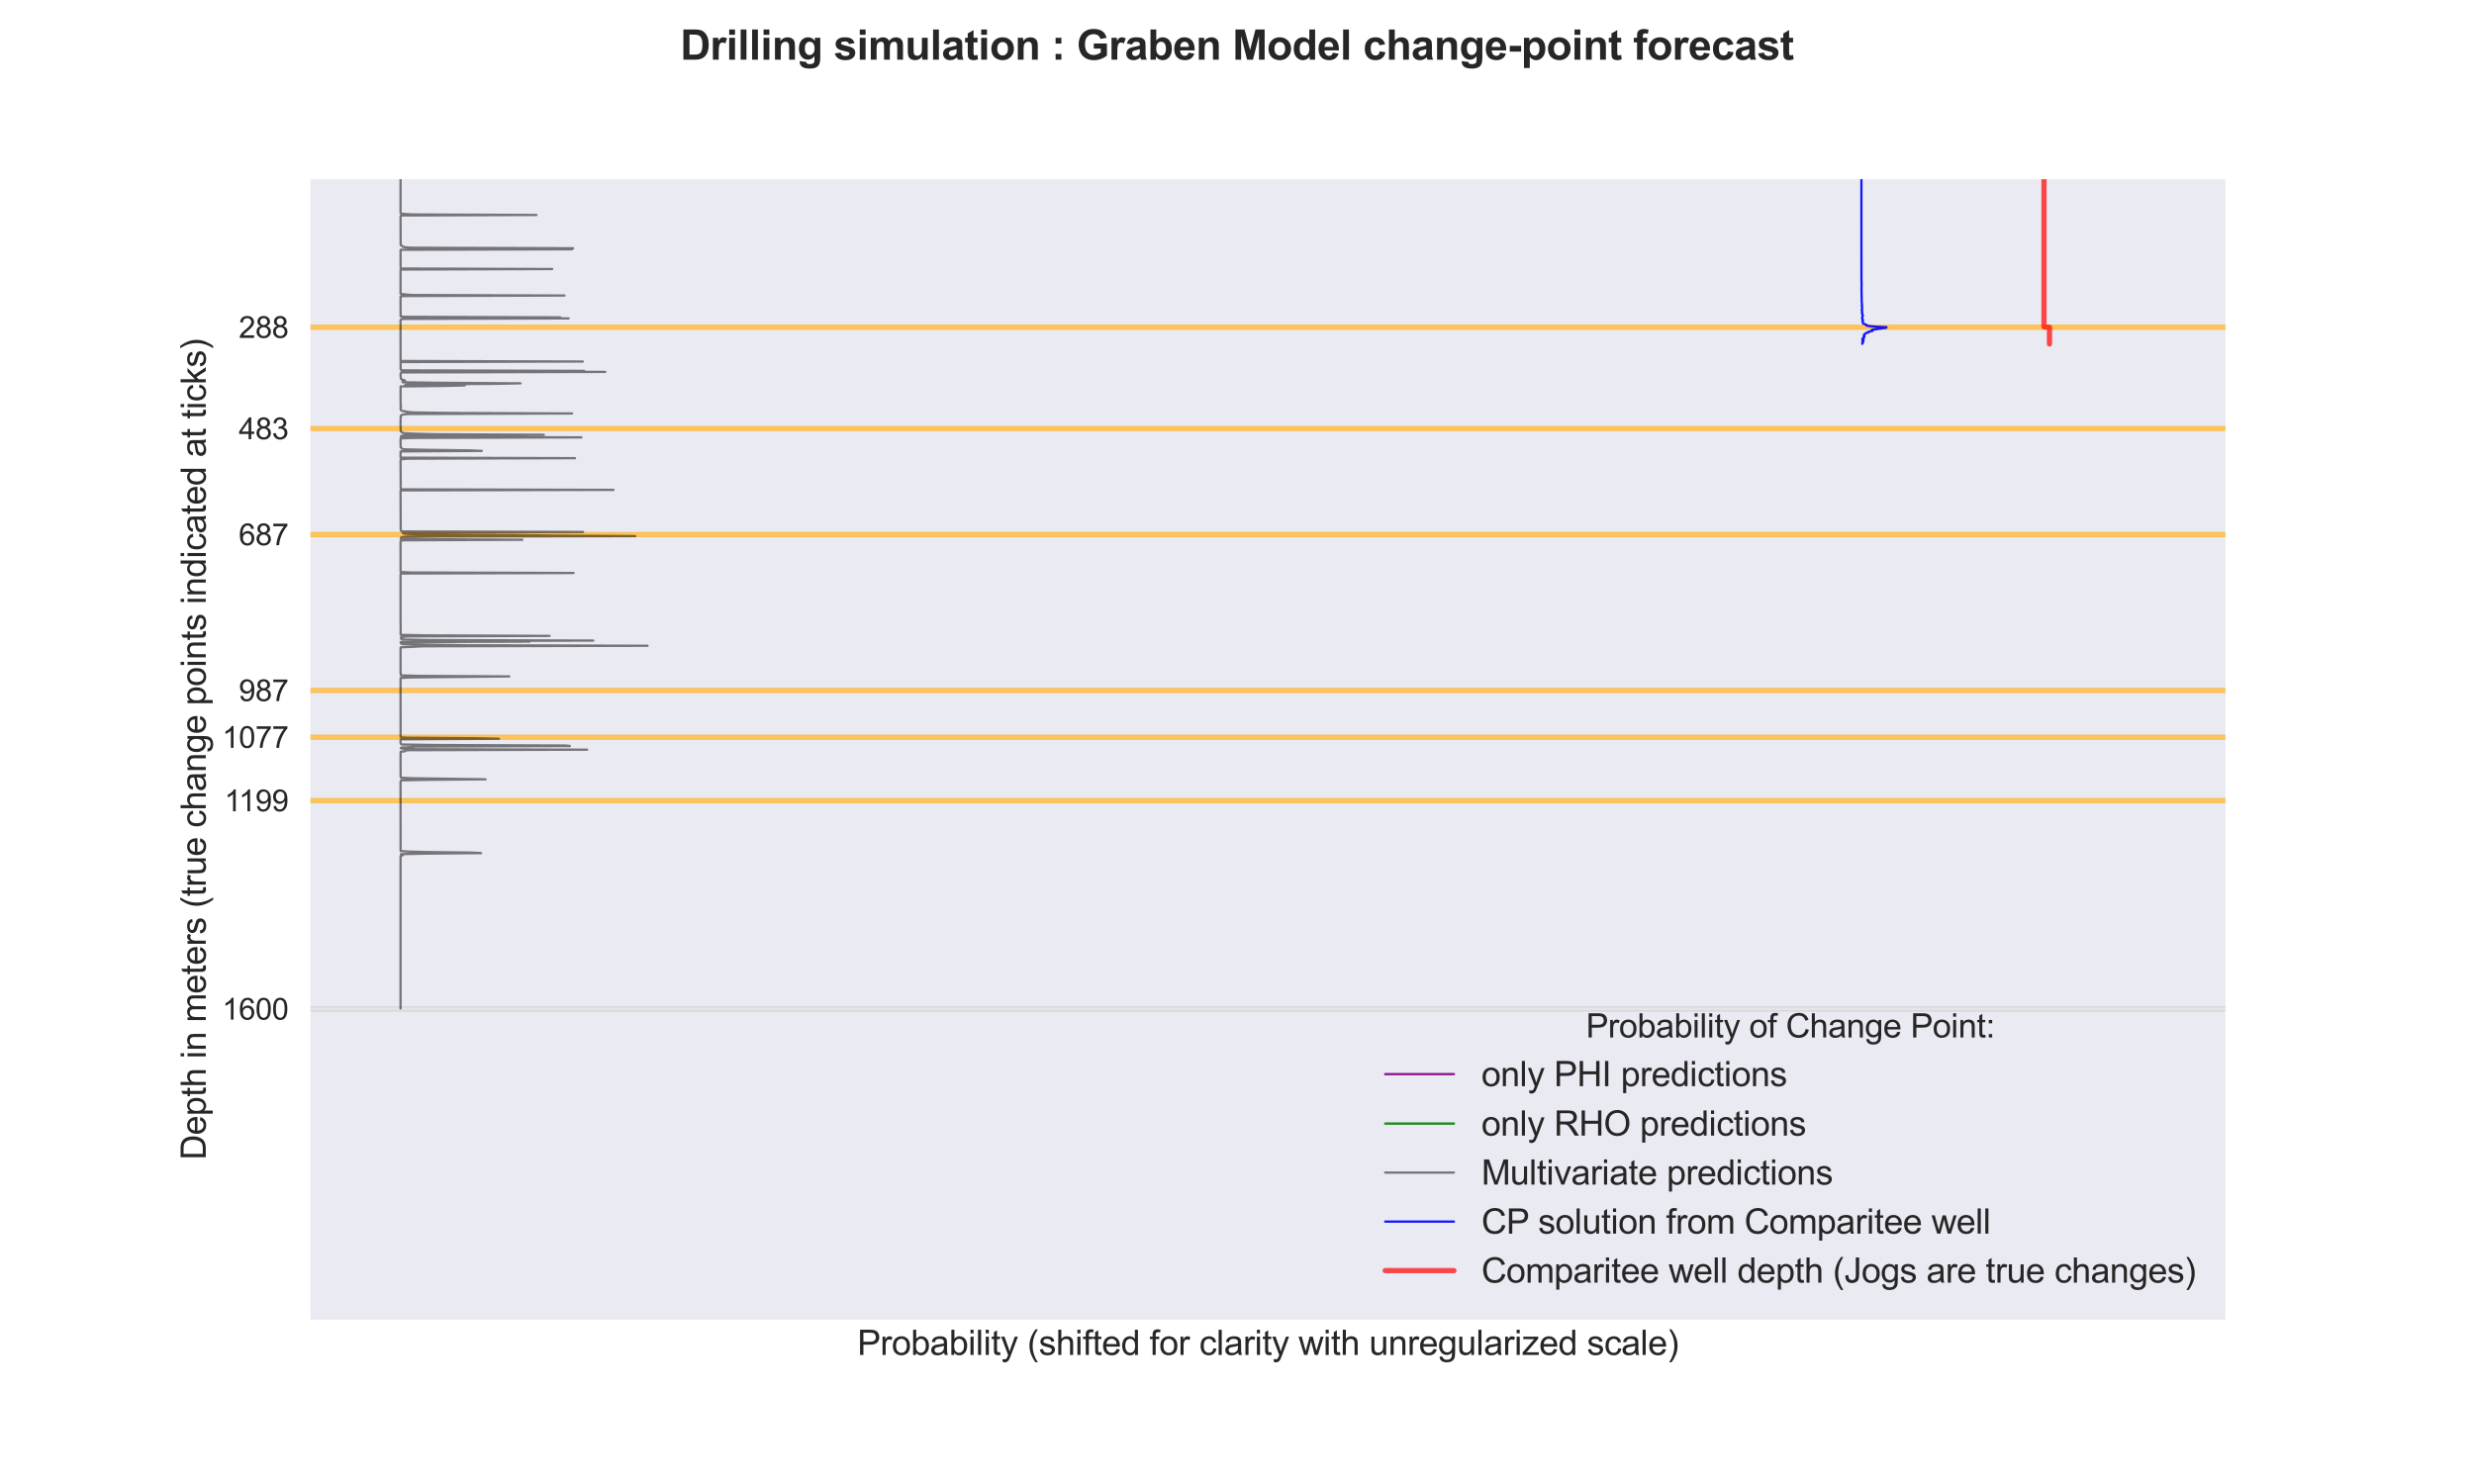 <?xml version="1.0" encoding="utf-8" standalone="no"?>
<!DOCTYPE svg PUBLIC "-//W3C//DTD SVG 1.1//EN"
  "http://www.w3.org/Graphics/SVG/1.1/DTD/svg11.dtd">
<svg xmlns:xlink="http://www.w3.org/1999/xlink" width="1080pt" height="648pt" viewBox="0 0 1080 648" xmlns="http://www.w3.org/2000/svg" version="1.1">
 <defs>
  <style type="text/css">*{stroke-linejoin: round; stroke-linecap: butt}</style>
 </defs>
 <g id="figure_1">
  <g id="patch_1">
   <path d="M 0 648 
L 1080 648 
L 1080 0 
L 0 0 
z
" style="fill: #ffffff"/>
  </g>
  <g id="axes_1">
   <g id="patch_2">
    <path d="M 135 576.72 
L 972 576.72 
L 972 77.76 
L 135 77.76 
z
" style="fill: #eaeaf2"/>
   </g>
   <g id="matplotlib.axis_1">
    <g id="text_1">
     <!-- Probability (shifted for clarity with unregularized scale) -->
     <g style="fill: #262626" transform="translate(374.269 591.64) scale(0.15 -0.15)">
      <defs>
       <path id="ArialMT-50" d="M 494 0 
L 494 4581 
L 2222 4581 
Q 2678 4581 2919 4538 
Q 3256 4481 3484 4323 
Q 3713 4166 3852 3881 
Q 3991 3597 3991 3256 
Q 3991 2672 3619 2267 
Q 3247 1863 2275 1863 
L 1100 1863 
L 1100 0 
L 494 0 
z
M 1100 2403 
L 2284 2403 
Q 2872 2403 3119 2622 
Q 3366 2841 3366 3238 
Q 3366 3525 3220 3729 
Q 3075 3934 2838 4000 
Q 2684 4041 2272 4041 
L 1100 4041 
L 1100 2403 
z
" transform="scale(0.016)"/>
       <path id="ArialMT-72" d="M 416 0 
L 416 3319 
L 922 3319 
L 922 2816 
Q 1116 3169 1280 3281 
Q 1444 3394 1641 3394 
Q 1925 3394 2219 3213 
L 2025 2691 
Q 1819 2813 1613 2813 
Q 1428 2813 1281 2702 
Q 1134 2591 1072 2394 
Q 978 2094 978 1738 
L 978 0 
L 416 0 
z
" transform="scale(0.016)"/>
       <path id="ArialMT-6f" d="M 213 1659 
Q 213 2581 725 3025 
Q 1153 3394 1769 3394 
Q 2453 3394 2887 2945 
Q 3322 2497 3322 1706 
Q 3322 1066 3130 698 
Q 2938 331 2570 128 
Q 2203 -75 1769 -75 
Q 1072 -75 642 372 
Q 213 819 213 1659 
z
M 791 1659 
Q 791 1022 1069 705 
Q 1347 388 1769 388 
Q 2188 388 2466 706 
Q 2744 1025 2744 1678 
Q 2744 2294 2464 2611 
Q 2184 2928 1769 2928 
Q 1347 2928 1069 2612 
Q 791 2297 791 1659 
z
" transform="scale(0.016)"/>
       <path id="ArialMT-62" d="M 941 0 
L 419 0 
L 419 4581 
L 981 4581 
L 981 2947 
Q 1338 3394 1891 3394 
Q 2197 3394 2470 3270 
Q 2744 3147 2920 2923 
Q 3097 2700 3197 2384 
Q 3297 2069 3297 1709 
Q 3297 856 2875 390 
Q 2453 -75 1863 -75 
Q 1275 -75 941 416 
L 941 0 
z
M 934 1684 
Q 934 1088 1097 822 
Q 1363 388 1816 388 
Q 2184 388 2453 708 
Q 2722 1028 2722 1663 
Q 2722 2313 2464 2622 
Q 2206 2931 1841 2931 
Q 1472 2931 1203 2611 
Q 934 2291 934 1684 
z
" transform="scale(0.016)"/>
       <path id="ArialMT-61" d="M 2588 409 
Q 2275 144 1986 34 
Q 1697 -75 1366 -75 
Q 819 -75 525 192 
Q 231 459 231 875 
Q 231 1119 342 1320 
Q 453 1522 633 1644 
Q 813 1766 1038 1828 
Q 1203 1872 1538 1913 
Q 2219 1994 2541 2106 
Q 2544 2222 2544 2253 
Q 2544 2597 2384 2738 
Q 2169 2928 1744 2928 
Q 1347 2928 1158 2789 
Q 969 2650 878 2297 
L 328 2372 
Q 403 2725 575 2942 
Q 747 3159 1072 3276 
Q 1397 3394 1825 3394 
Q 2250 3394 2515 3294 
Q 2781 3194 2906 3042 
Q 3031 2891 3081 2659 
Q 3109 2516 3109 2141 
L 3109 1391 
Q 3109 606 3145 398 
Q 3181 191 3288 0 
L 2700 0 
Q 2613 175 2588 409 
z
M 2541 1666 
Q 2234 1541 1622 1453 
Q 1275 1403 1131 1340 
Q 988 1278 909 1158 
Q 831 1038 831 891 
Q 831 666 1001 516 
Q 1172 366 1500 366 
Q 1825 366 2078 508 
Q 2331 650 2450 897 
Q 2541 1088 2541 1459 
L 2541 1666 
z
" transform="scale(0.016)"/>
       <path id="ArialMT-69" d="M 425 3934 
L 425 4581 
L 988 4581 
L 988 3934 
L 425 3934 
z
M 425 0 
L 425 3319 
L 988 3319 
L 988 0 
L 425 0 
z
" transform="scale(0.016)"/>
       <path id="ArialMT-6c" d="M 409 0 
L 409 4581 
L 972 4581 
L 972 0 
L 409 0 
z
" transform="scale(0.016)"/>
       <path id="ArialMT-74" d="M 1650 503 
L 1731 6 
Q 1494 -44 1306 -44 
Q 1000 -44 831 53 
Q 663 150 594 308 
Q 525 466 525 972 
L 525 2881 
L 113 2881 
L 113 3319 
L 525 3319 
L 525 4141 
L 1084 4478 
L 1084 3319 
L 1650 3319 
L 1650 2881 
L 1084 2881 
L 1084 941 
Q 1084 700 1114 631 
Q 1144 563 1211 522 
Q 1278 481 1403 481 
Q 1497 481 1650 503 
z
" transform="scale(0.016)"/>
       <path id="ArialMT-79" d="M 397 -1278 
L 334 -750 
Q 519 -800 656 -800 
Q 844 -800 956 -737 
Q 1069 -675 1141 -563 
Q 1194 -478 1313 -144 
Q 1328 -97 1363 -6 
L 103 3319 
L 709 3319 
L 1400 1397 
Q 1534 1031 1641 628 
Q 1738 1016 1872 1384 
L 2581 3319 
L 3144 3319 
L 1881 -56 
Q 1678 -603 1566 -809 
Q 1416 -1088 1222 -1217 
Q 1028 -1347 759 -1347 
Q 597 -1347 397 -1278 
z
" transform="scale(0.016)"/>
       <path id="ArialMT-20" transform="scale(0.016)"/>
       <path id="ArialMT-28" d="M 1497 -1347 
Q 1031 -759 709 28 
Q 388 816 388 1659 
Q 388 2403 628 3084 
Q 909 3875 1497 4659 
L 1900 4659 
Q 1522 4009 1400 3731 
Q 1209 3300 1100 2831 
Q 966 2247 966 1656 
Q 966 153 1900 -1347 
L 1497 -1347 
z
" transform="scale(0.016)"/>
       <path id="ArialMT-73" d="M 197 991 
L 753 1078 
Q 800 744 1014 566 
Q 1228 388 1613 388 
Q 2000 388 2187 545 
Q 2375 703 2375 916 
Q 2375 1106 2209 1216 
Q 2094 1291 1634 1406 
Q 1016 1563 777 1677 
Q 538 1791 414 1992 
Q 291 2194 291 2438 
Q 291 2659 392 2848 
Q 494 3038 669 3163 
Q 800 3259 1026 3326 
Q 1253 3394 1513 3394 
Q 1903 3394 2198 3281 
Q 2494 3169 2634 2976 
Q 2775 2784 2828 2463 
L 2278 2388 
Q 2241 2644 2061 2787 
Q 1881 2931 1553 2931 
Q 1166 2931 1000 2803 
Q 834 2675 834 2503 
Q 834 2394 903 2306 
Q 972 2216 1119 2156 
Q 1203 2125 1616 2013 
Q 2213 1853 2448 1751 
Q 2684 1650 2818 1456 
Q 2953 1263 2953 975 
Q 2953 694 2789 445 
Q 2625 197 2315 61 
Q 2006 -75 1616 -75 
Q 969 -75 630 194 
Q 291 463 197 991 
z
" transform="scale(0.016)"/>
       <path id="ArialMT-68" d="M 422 0 
L 422 4581 
L 984 4581 
L 984 2938 
Q 1378 3394 1978 3394 
Q 2347 3394 2619 3248 
Q 2891 3103 3008 2847 
Q 3125 2591 3125 2103 
L 3125 0 
L 2563 0 
L 2563 2103 
Q 2563 2525 2380 2717 
Q 2197 2909 1863 2909 
Q 1613 2909 1392 2779 
Q 1172 2650 1078 2428 
Q 984 2206 984 1816 
L 984 0 
L 422 0 
z
" transform="scale(0.016)"/>
       <path id="ArialMT-66" d="M 556 0 
L 556 2881 
L 59 2881 
L 59 3319 
L 556 3319 
L 556 3672 
Q 556 4006 616 4169 
Q 697 4388 901 4523 
Q 1106 4659 1475 4659 
Q 1713 4659 2000 4603 
L 1916 4113 
Q 1741 4144 1584 4144 
Q 1328 4144 1222 4034 
Q 1116 3925 1116 3625 
L 1116 3319 
L 1763 3319 
L 1763 2881 
L 1116 2881 
L 1116 0 
L 556 0 
z
" transform="scale(0.016)"/>
       <path id="ArialMT-65" d="M 2694 1069 
L 3275 997 
Q 3138 488 2766 206 
Q 2394 -75 1816 -75 
Q 1088 -75 661 373 
Q 234 822 234 1631 
Q 234 2469 665 2931 
Q 1097 3394 1784 3394 
Q 2450 3394 2872 2941 
Q 3294 2488 3294 1666 
Q 3294 1616 3291 1516 
L 816 1516 
Q 847 969 1125 678 
Q 1403 388 1819 388 
Q 2128 388 2347 550 
Q 2566 713 2694 1069 
z
M 847 1978 
L 2700 1978 
Q 2663 2397 2488 2606 
Q 2219 2931 1791 2931 
Q 1403 2931 1139 2672 
Q 875 2413 847 1978 
z
" transform="scale(0.016)"/>
       <path id="ArialMT-64" d="M 2575 0 
L 2575 419 
Q 2259 -75 1647 -75 
Q 1250 -75 917 144 
Q 584 363 401 755 
Q 219 1147 219 1656 
Q 219 2153 384 2558 
Q 550 2963 881 3178 
Q 1213 3394 1622 3394 
Q 1922 3394 2156 3267 
Q 2391 3141 2538 2938 
L 2538 4581 
L 3097 4581 
L 3097 0 
L 2575 0 
z
M 797 1656 
Q 797 1019 1065 703 
Q 1334 388 1700 388 
Q 2069 388 2326 689 
Q 2584 991 2584 1609 
Q 2584 2291 2321 2609 
Q 2059 2928 1675 2928 
Q 1300 2928 1048 2622 
Q 797 2316 797 1656 
z
" transform="scale(0.016)"/>
       <path id="ArialMT-63" d="M 2588 1216 
L 3141 1144 
Q 3050 572 2676 248 
Q 2303 -75 1759 -75 
Q 1078 -75 664 370 
Q 250 816 250 1647 
Q 250 2184 428 2587 
Q 606 2991 970 3192 
Q 1334 3394 1763 3394 
Q 2303 3394 2647 3120 
Q 2991 2847 3088 2344 
L 2541 2259 
Q 2463 2594 2264 2762 
Q 2066 2931 1784 2931 
Q 1359 2931 1093 2626 
Q 828 2322 828 1663 
Q 828 994 1084 691 
Q 1341 388 1753 388 
Q 2084 388 2306 591 
Q 2528 794 2588 1216 
z
" transform="scale(0.016)"/>
       <path id="ArialMT-77" d="M 1034 0 
L 19 3319 
L 600 3319 
L 1128 1403 
L 1325 691 
Q 1338 744 1497 1375 
L 2025 3319 
L 2603 3319 
L 3100 1394 
L 3266 759 
L 3456 1400 
L 4025 3319 
L 4572 3319 
L 3534 0 
L 2950 0 
L 2422 1988 
L 2294 2553 
L 1622 0 
L 1034 0 
z
" transform="scale(0.016)"/>
       <path id="ArialMT-75" d="M 2597 0 
L 2597 488 
Q 2209 -75 1544 -75 
Q 1250 -75 995 37 
Q 741 150 617 320 
Q 494 491 444 738 
Q 409 903 409 1263 
L 409 3319 
L 972 3319 
L 972 1478 
Q 972 1038 1006 884 
Q 1059 663 1231 536 
Q 1403 409 1656 409 
Q 1909 409 2131 539 
Q 2353 669 2445 892 
Q 2538 1116 2538 1541 
L 2538 3319 
L 3100 3319 
L 3100 0 
L 2597 0 
z
" transform="scale(0.016)"/>
       <path id="ArialMT-6e" d="M 422 0 
L 422 3319 
L 928 3319 
L 928 2847 
Q 1294 3394 1984 3394 
Q 2284 3394 2536 3286 
Q 2788 3178 2913 3003 
Q 3038 2828 3088 2588 
Q 3119 2431 3119 2041 
L 3119 0 
L 2556 0 
L 2556 2019 
Q 2556 2363 2490 2533 
Q 2425 2703 2258 2804 
Q 2091 2906 1866 2906 
Q 1506 2906 1245 2678 
Q 984 2450 984 1813 
L 984 0 
L 422 0 
z
" transform="scale(0.016)"/>
       <path id="ArialMT-67" d="M 319 -275 
L 866 -356 
Q 900 -609 1056 -725 
Q 1266 -881 1628 -881 
Q 2019 -881 2231 -725 
Q 2444 -569 2519 -288 
Q 2563 -116 2559 434 
Q 2191 0 1641 0 
Q 956 0 581 494 
Q 206 988 206 1678 
Q 206 2153 378 2554 
Q 550 2956 876 3175 
Q 1203 3394 1644 3394 
Q 2231 3394 2613 2919 
L 2613 3319 
L 3131 3319 
L 3131 450 
Q 3131 -325 2973 -648 
Q 2816 -972 2473 -1159 
Q 2131 -1347 1631 -1347 
Q 1038 -1347 672 -1080 
Q 306 -813 319 -275 
z
M 784 1719 
Q 784 1066 1043 766 
Q 1303 466 1694 466 
Q 2081 466 2343 764 
Q 2606 1063 2606 1700 
Q 2606 2309 2336 2618 
Q 2066 2928 1684 2928 
Q 1309 2928 1046 2623 
Q 784 2319 784 1719 
z
" transform="scale(0.016)"/>
       <path id="ArialMT-7a" d="M 125 0 
L 125 456 
L 2238 2881 
Q 1878 2863 1603 2863 
L 250 2863 
L 250 3319 
L 2963 3319 
L 2963 2947 
L 1166 841 
L 819 456 
Q 1197 484 1528 484 
L 3063 484 
L 3063 0 
L 125 0 
z
" transform="scale(0.016)"/>
       <path id="ArialMT-29" d="M 791 -1347 
L 388 -1347 
Q 1322 153 1322 1656 
Q 1322 2244 1188 2822 
Q 1081 3291 891 3722 
Q 769 4003 388 4659 
L 791 4659 
Q 1378 3875 1659 3084 
Q 1900 2403 1900 1659 
Q 1900 816 1576 28 
Q 1253 -759 791 -1347 
z
" transform="scale(0.016)"/>
      </defs>
      <use xlink:href="#ArialMT-50"/>
      <use xlink:href="#ArialMT-72" x="66.699"/>
      <use xlink:href="#ArialMT-6f" x="100"/>
      <use xlink:href="#ArialMT-62" x="155.615"/>
      <use xlink:href="#ArialMT-61" x="211.23"/>
      <use xlink:href="#ArialMT-62" x="266.846"/>
      <use xlink:href="#ArialMT-69" x="322.461"/>
      <use xlink:href="#ArialMT-6c" x="344.678"/>
      <use xlink:href="#ArialMT-69" x="366.895"/>
      <use xlink:href="#ArialMT-74" x="389.111"/>
      <use xlink:href="#ArialMT-79" x="416.895"/>
      <use xlink:href="#ArialMT-20" x="466.895"/>
      <use xlink:href="#ArialMT-28" x="494.678"/>
      <use xlink:href="#ArialMT-73" x="527.979"/>
      <use xlink:href="#ArialMT-68" x="577.979"/>
      <use xlink:href="#ArialMT-69" x="633.594"/>
      <use xlink:href="#ArialMT-66" x="655.811"/>
      <use xlink:href="#ArialMT-74" x="683.594"/>
      <use xlink:href="#ArialMT-65" x="711.377"/>
      <use xlink:href="#ArialMT-64" x="766.992"/>
      <use xlink:href="#ArialMT-20" x="822.607"/>
      <use xlink:href="#ArialMT-66" x="850.391"/>
      <use xlink:href="#ArialMT-6f" x="878.174"/>
      <use xlink:href="#ArialMT-72" x="933.789"/>
      <use xlink:href="#ArialMT-20" x="967.09"/>
      <use xlink:href="#ArialMT-63" x="994.873"/>
      <use xlink:href="#ArialMT-6c" x="1044.873"/>
      <use xlink:href="#ArialMT-61" x="1067.09"/>
      <use xlink:href="#ArialMT-72" x="1122.705"/>
      <use xlink:href="#ArialMT-69" x="1156.006"/>
      <use xlink:href="#ArialMT-74" x="1178.223"/>
      <use xlink:href="#ArialMT-79" x="1206.006"/>
      <use xlink:href="#ArialMT-20" x="1256.006"/>
      <use xlink:href="#ArialMT-77" x="1283.789"/>
      <use xlink:href="#ArialMT-69" x="1356.006"/>
      <use xlink:href="#ArialMT-74" x="1378.223"/>
      <use xlink:href="#ArialMT-68" x="1406.006"/>
      <use xlink:href="#ArialMT-20" x="1461.621"/>
      <use xlink:href="#ArialMT-75" x="1489.404"/>
      <use xlink:href="#ArialMT-6e" x="1545.02"/>
      <use xlink:href="#ArialMT-72" x="1600.635"/>
      <use xlink:href="#ArialMT-65" x="1633.936"/>
      <use xlink:href="#ArialMT-67" x="1689.551"/>
      <use xlink:href="#ArialMT-75" x="1745.166"/>
      <use xlink:href="#ArialMT-6c" x="1800.781"/>
      <use xlink:href="#ArialMT-61" x="1822.998"/>
      <use xlink:href="#ArialMT-72" x="1878.613"/>
      <use xlink:href="#ArialMT-69" x="1911.914"/>
      <use xlink:href="#ArialMT-7a" x="1934.131"/>
      <use xlink:href="#ArialMT-65" x="1984.131"/>
      <use xlink:href="#ArialMT-64" x="2039.746"/>
      <use xlink:href="#ArialMT-20" x="2095.361"/>
      <use xlink:href="#ArialMT-73" x="2123.145"/>
      <use xlink:href="#ArialMT-63" x="2173.145"/>
      <use xlink:href="#ArialMT-61" x="2223.145"/>
      <use xlink:href="#ArialMT-6c" x="2278.76"/>
      <use xlink:href="#ArialMT-65" x="2300.977"/>
      <use xlink:href="#ArialMT-29" x="2356.592"/>
     </g>
    </g>
   </g>
   <g id="matplotlib.axis_2">
    <g id="ytick_1">
     <g id="line2d_1">
      <path d="M 135 142.881 
L 972 142.881 
" clip-path="url(#p6e58999b19)" style="fill: none; stroke: #ffffff; stroke-width: 1.3; stroke-linecap: round"/>
     </g>
     <g id="text_2">
      <!-- 288 -->
      <g style="fill: #262626" transform="translate(104.212 147.534) scale(0.13 -0.13)">
       <defs>
        <path id="ArialMT-32" d="M 3222 541 
L 3222 0 
L 194 0 
Q 188 203 259 391 
Q 375 700 629 1000 
Q 884 1300 1366 1694 
Q 2113 2306 2375 2664 
Q 2638 3022 2638 3341 
Q 2638 3675 2398 3904 
Q 2159 4134 1775 4134 
Q 1369 4134 1125 3890 
Q 881 3647 878 3216 
L 300 3275 
Q 359 3922 746 4261 
Q 1134 4600 1788 4600 
Q 2447 4600 2831 4234 
Q 3216 3869 3216 3328 
Q 3216 3053 3103 2787 
Q 2991 2522 2730 2228 
Q 2469 1934 1863 1422 
Q 1356 997 1212 845 
Q 1069 694 975 541 
L 3222 541 
z
" transform="scale(0.016)"/>
        <path id="ArialMT-38" d="M 1131 2484 
Q 781 2613 612 2850 
Q 444 3088 444 3419 
Q 444 3919 803 4259 
Q 1163 4600 1759 4600 
Q 2359 4600 2725 4251 
Q 3091 3903 3091 3403 
Q 3091 3084 2923 2848 
Q 2756 2613 2416 2484 
Q 2838 2347 3058 2040 
Q 3278 1734 3278 1309 
Q 3278 722 2862 322 
Q 2447 -78 1769 -78 
Q 1091 -78 675 323 
Q 259 725 259 1325 
Q 259 1772 486 2073 
Q 713 2375 1131 2484 
z
M 1019 3438 
Q 1019 3113 1228 2906 
Q 1438 2700 1772 2700 
Q 2097 2700 2305 2904 
Q 2513 3109 2513 3406 
Q 2513 3716 2298 3927 
Q 2084 4138 1766 4138 
Q 1444 4138 1231 3931 
Q 1019 3725 1019 3438 
z
M 838 1322 
Q 838 1081 952 856 
Q 1066 631 1291 507 
Q 1516 384 1775 384 
Q 2178 384 2440 643 
Q 2703 903 2703 1303 
Q 2703 1709 2433 1975 
Q 2163 2241 1756 2241 
Q 1359 2241 1098 1978 
Q 838 1716 838 1322 
z
" transform="scale(0.016)"/>
       </defs>
       <use xlink:href="#ArialMT-32"/>
       <use xlink:href="#ArialMT-38" x="55.615"/>
       <use xlink:href="#ArialMT-38" x="111.23"/>
      </g>
     </g>
    </g>
    <g id="ytick_2">
     <g id="line2d_2">
      <path d="M 135 187.127 
L 972 187.127 
" clip-path="url(#p6e58999b19)" style="fill: none; stroke: #ffffff; stroke-width: 1.3; stroke-linecap: round"/>
     </g>
     <g id="text_3">
      <!-- 483 -->
      <g style="fill: #262626" transform="translate(104.212 191.78) scale(0.13 -0.13)">
       <defs>
        <path id="ArialMT-34" d="M 2069 0 
L 2069 1097 
L 81 1097 
L 81 1613 
L 2172 4581 
L 2631 4581 
L 2631 1613 
L 3250 1613 
L 3250 1097 
L 2631 1097 
L 2631 0 
L 2069 0 
z
M 2069 1613 
L 2069 3678 
L 634 1613 
L 2069 1613 
z
" transform="scale(0.016)"/>
        <path id="ArialMT-33" d="M 269 1209 
L 831 1284 
Q 928 806 1161 595 
Q 1394 384 1728 384 
Q 2125 384 2398 659 
Q 2672 934 2672 1341 
Q 2672 1728 2419 1979 
Q 2166 2231 1775 2231 
Q 1616 2231 1378 2169 
L 1441 2663 
Q 1497 2656 1531 2656 
Q 1891 2656 2178 2843 
Q 2466 3031 2466 3422 
Q 2466 3731 2256 3934 
Q 2047 4138 1716 4138 
Q 1388 4138 1169 3931 
Q 950 3725 888 3313 
L 325 3413 
Q 428 3978 793 4289 
Q 1159 4600 1703 4600 
Q 2078 4600 2393 4439 
Q 2709 4278 2876 4000 
Q 3044 3722 3044 3409 
Q 3044 3113 2884 2869 
Q 2725 2625 2413 2481 
Q 2819 2388 3044 2092 
Q 3269 1797 3269 1353 
Q 3269 753 2831 336 
Q 2394 -81 1725 -81 
Q 1122 -81 723 278 
Q 325 638 269 1209 
z
" transform="scale(0.016)"/>
       </defs>
       <use xlink:href="#ArialMT-34"/>
       <use xlink:href="#ArialMT-38" x="55.615"/>
       <use xlink:href="#ArialMT-33" x="111.23"/>
      </g>
     </g>
    </g>
    <g id="ytick_3">
     <g id="line2d_3">
      <path d="M 135 233.416 
L 972 233.416 
" clip-path="url(#p6e58999b19)" style="fill: none; stroke: #ffffff; stroke-width: 1.3; stroke-linecap: round"/>
     </g>
     <g id="text_4">
      <!-- 687 -->
      <g style="fill: #262626" transform="translate(104.212 238.068) scale(0.13 -0.13)">
       <defs>
        <path id="ArialMT-36" d="M 3184 3459 
L 2625 3416 
Q 2550 3747 2413 3897 
Q 2184 4138 1850 4138 
Q 1581 4138 1378 3988 
Q 1113 3794 959 3422 
Q 806 3050 800 2363 
Q 1003 2672 1297 2822 
Q 1591 2972 1913 2972 
Q 2475 2972 2870 2558 
Q 3266 2144 3266 1488 
Q 3266 1056 3080 686 
Q 2894 316 2569 119 
Q 2244 -78 1831 -78 
Q 1128 -78 684 439 
Q 241 956 241 2144 
Q 241 3472 731 4075 
Q 1159 4600 1884 4600 
Q 2425 4600 2770 4297 
Q 3116 3994 3184 3459 
z
M 888 1484 
Q 888 1194 1011 928 
Q 1134 663 1356 523 
Q 1578 384 1822 384 
Q 2178 384 2434 671 
Q 2691 959 2691 1453 
Q 2691 1928 2437 2201 
Q 2184 2475 1800 2475 
Q 1419 2475 1153 2201 
Q 888 1928 888 1484 
z
" transform="scale(0.016)"/>
        <path id="ArialMT-37" d="M 303 3981 
L 303 4522 
L 3269 4522 
L 3269 4084 
Q 2831 3619 2401 2847 
Q 1972 2075 1738 1259 
Q 1569 684 1522 0 
L 944 0 
Q 953 541 1156 1306 
Q 1359 2072 1739 2783 
Q 2119 3494 2547 3981 
L 303 3981 
z
" transform="scale(0.016)"/>
       </defs>
       <use xlink:href="#ArialMT-36"/>
       <use xlink:href="#ArialMT-38" x="55.615"/>
       <use xlink:href="#ArialMT-37" x="111.23"/>
      </g>
     </g>
    </g>
    <g id="ytick_4">
     <g id="line2d_4">
      <path d="M 135 301.486 
L 972 301.486 
" clip-path="url(#p6e58999b19)" style="fill: none; stroke: #ffffff; stroke-width: 1.3; stroke-linecap: round"/>
     </g>
     <g id="text_5">
      <!-- 987 -->
      <g style="fill: #262626" transform="translate(104.212 306.139) scale(0.13 -0.13)">
       <defs>
        <path id="ArialMT-39" d="M 350 1059 
L 891 1109 
Q 959 728 1153 556 
Q 1347 384 1650 384 
Q 1909 384 2104 503 
Q 2300 622 2425 820 
Q 2550 1019 2634 1356 
Q 2719 1694 2719 2044 
Q 2719 2081 2716 2156 
Q 2547 1888 2255 1720 
Q 1963 1553 1622 1553 
Q 1053 1553 659 1965 
Q 266 2378 266 3053 
Q 266 3750 677 4175 
Q 1088 4600 1706 4600 
Q 2153 4600 2523 4359 
Q 2894 4119 3086 3673 
Q 3278 3228 3278 2384 
Q 3278 1506 3087 986 
Q 2897 466 2520 194 
Q 2144 -78 1638 -78 
Q 1100 -78 759 220 
Q 419 519 350 1059 
z
M 2653 3081 
Q 2653 3566 2395 3850 
Q 2138 4134 1775 4134 
Q 1400 4134 1122 3828 
Q 844 3522 844 3034 
Q 844 2597 1108 2323 
Q 1372 2050 1759 2050 
Q 2150 2050 2401 2323 
Q 2653 2597 2653 3081 
z
" transform="scale(0.016)"/>
       </defs>
       <use xlink:href="#ArialMT-39"/>
       <use xlink:href="#ArialMT-38" x="55.615"/>
       <use xlink:href="#ArialMT-37" x="111.23"/>
      </g>
     </g>
    </g>
    <g id="ytick_5">
     <g id="line2d_5">
      <path d="M 135 321.908 
L 972 321.908 
" clip-path="url(#p6e58999b19)" style="fill: none; stroke: #ffffff; stroke-width: 1.3; stroke-linecap: round"/>
     </g>
     <g id="text_6">
      <!-- 1077 -->
      <g style="fill: #262626" transform="translate(96.983 326.56) scale(0.13 -0.13)">
       <defs>
        <path id="ArialMT-31" d="M 2384 0 
L 1822 0 
L 1822 3584 
Q 1619 3391 1289 3197 
Q 959 3003 697 2906 
L 697 3450 
Q 1169 3672 1522 3987 
Q 1875 4303 2022 4600 
L 2384 4600 
L 2384 0 
z
" transform="scale(0.016)"/>
        <path id="ArialMT-30" d="M 266 2259 
Q 266 3072 433 3567 
Q 600 4063 929 4331 
Q 1259 4600 1759 4600 
Q 2128 4600 2406 4451 
Q 2684 4303 2865 4023 
Q 3047 3744 3150 3342 
Q 3253 2941 3253 2259 
Q 3253 1453 3087 958 
Q 2922 463 2592 192 
Q 2263 -78 1759 -78 
Q 1097 -78 719 397 
Q 266 969 266 2259 
z
M 844 2259 
Q 844 1131 1108 757 
Q 1372 384 1759 384 
Q 2147 384 2411 759 
Q 2675 1134 2675 2259 
Q 2675 3391 2411 3762 
Q 2147 4134 1753 4134 
Q 1366 4134 1134 3806 
Q 844 3388 844 2259 
z
" transform="scale(0.016)"/>
       </defs>
       <use xlink:href="#ArialMT-31"/>
       <use xlink:href="#ArialMT-30" x="55.615"/>
       <use xlink:href="#ArialMT-37" x="111.23"/>
       <use xlink:href="#ArialMT-37" x="166.846"/>
      </g>
     </g>
    </g>
    <g id="ytick_6">
     <g id="line2d_6">
      <path d="M 135 349.59 
L 972 349.59 
" clip-path="url(#p6e58999b19)" style="fill: none; stroke: #ffffff; stroke-width: 1.3; stroke-linecap: round"/>
     </g>
     <g id="text_7">
      <!-- 1199 -->
      <g style="fill: #262626" transform="translate(97.942 354.243) scale(0.13 -0.13)">
       <use xlink:href="#ArialMT-31"/>
       <use xlink:href="#ArialMT-31" x="48.24"/>
       <use xlink:href="#ArialMT-39" x="103.855"/>
       <use xlink:href="#ArialMT-39" x="159.471"/>
      </g>
     </g>
    </g>
    <g id="ytick_7">
     <g id="line2d_7">
      <path d="M 135 440.578 
L 972 440.578 
" clip-path="url(#p6e58999b19)" style="fill: none; stroke: #ffffff; stroke-width: 1.3; stroke-linecap: round"/>
     </g>
     <g id="text_8">
      <!-- 1600 -->
      <g style="fill: #262626" transform="translate(96.983 445.231) scale(0.13 -0.13)">
       <use xlink:href="#ArialMT-31"/>
       <use xlink:href="#ArialMT-36" x="55.615"/>
       <use xlink:href="#ArialMT-30" x="111.23"/>
       <use xlink:href="#ArialMT-30" x="166.846"/>
      </g>
     </g>
    </g>
    <g id="text_9">
     <!-- Depth in meters (true change points indicated at ticks) -->
     <g style="fill: #262626" transform="translate(89.826 506.484) rotate(-90) scale(0.15 -0.15)">
      <defs>
       <path id="ArialMT-44" d="M 494 0 
L 494 4581 
L 2072 4581 
Q 2606 4581 2888 4516 
Q 3281 4425 3559 4188 
Q 3922 3881 4101 3404 
Q 4281 2928 4281 2316 
Q 4281 1794 4159 1391 
Q 4038 988 3847 723 
Q 3656 459 3429 307 
Q 3203 156 2883 78 
Q 2563 0 2147 0 
L 494 0 
z
M 1100 541 
L 2078 541 
Q 2531 541 2789 625 
Q 3047 709 3200 863 
Q 3416 1078 3536 1442 
Q 3656 1806 3656 2325 
Q 3656 3044 3420 3430 
Q 3184 3816 2847 3947 
Q 2603 4041 2063 4041 
L 1100 4041 
L 1100 541 
z
" transform="scale(0.016)"/>
       <path id="ArialMT-70" d="M 422 -1272 
L 422 3319 
L 934 3319 
L 934 2888 
Q 1116 3141 1344 3267 
Q 1572 3394 1897 3394 
Q 2322 3394 2647 3175 
Q 2972 2956 3137 2557 
Q 3303 2159 3303 1684 
Q 3303 1175 3120 767 
Q 2938 359 2589 142 
Q 2241 -75 1856 -75 
Q 1575 -75 1351 44 
Q 1128 163 984 344 
L 984 -1272 
L 422 -1272 
z
M 931 1641 
Q 931 1000 1190 694 
Q 1450 388 1819 388 
Q 2194 388 2461 705 
Q 2728 1022 2728 1688 
Q 2728 2322 2467 2637 
Q 2206 2953 1844 2953 
Q 1484 2953 1207 2617 
Q 931 2281 931 1641 
z
" transform="scale(0.016)"/>
       <path id="ArialMT-6d" d="M 422 0 
L 422 3319 
L 925 3319 
L 925 2853 
Q 1081 3097 1340 3245 
Q 1600 3394 1931 3394 
Q 2300 3394 2536 3241 
Q 2772 3088 2869 2813 
Q 3263 3394 3894 3394 
Q 4388 3394 4653 3120 
Q 4919 2847 4919 2278 
L 4919 0 
L 4359 0 
L 4359 2091 
Q 4359 2428 4304 2576 
Q 4250 2725 4106 2815 
Q 3963 2906 3769 2906 
Q 3419 2906 3187 2673 
Q 2956 2441 2956 1928 
L 2956 0 
L 2394 0 
L 2394 2156 
Q 2394 2531 2256 2718 
Q 2119 2906 1806 2906 
Q 1569 2906 1367 2781 
Q 1166 2656 1075 2415 
Q 984 2175 984 1722 
L 984 0 
L 422 0 
z
" transform="scale(0.016)"/>
       <path id="ArialMT-6b" d="M 425 0 
L 425 4581 
L 988 4581 
L 988 1969 
L 2319 3319 
L 3047 3319 
L 1778 2088 
L 3175 0 
L 2481 0 
L 1384 1697 
L 988 1316 
L 988 0 
L 425 0 
z
" transform="scale(0.016)"/>
      </defs>
      <use xlink:href="#ArialMT-44"/>
      <use xlink:href="#ArialMT-65" x="72.217"/>
      <use xlink:href="#ArialMT-70" x="127.832"/>
      <use xlink:href="#ArialMT-74" x="183.447"/>
      <use xlink:href="#ArialMT-68" x="211.23"/>
      <use xlink:href="#ArialMT-20" x="266.846"/>
      <use xlink:href="#ArialMT-69" x="294.629"/>
      <use xlink:href="#ArialMT-6e" x="316.846"/>
      <use xlink:href="#ArialMT-20" x="372.461"/>
      <use xlink:href="#ArialMT-6d" x="400.244"/>
      <use xlink:href="#ArialMT-65" x="483.545"/>
      <use xlink:href="#ArialMT-74" x="539.16"/>
      <use xlink:href="#ArialMT-65" x="566.943"/>
      <use xlink:href="#ArialMT-72" x="622.559"/>
      <use xlink:href="#ArialMT-73" x="655.859"/>
      <use xlink:href="#ArialMT-20" x="705.859"/>
      <use xlink:href="#ArialMT-28" x="733.643"/>
      <use xlink:href="#ArialMT-74" x="766.943"/>
      <use xlink:href="#ArialMT-72" x="794.727"/>
      <use xlink:href="#ArialMT-75" x="828.027"/>
      <use xlink:href="#ArialMT-65" x="883.643"/>
      <use xlink:href="#ArialMT-20" x="939.258"/>
      <use xlink:href="#ArialMT-63" x="967.041"/>
      <use xlink:href="#ArialMT-68" x="1017.041"/>
      <use xlink:href="#ArialMT-61" x="1072.656"/>
      <use xlink:href="#ArialMT-6e" x="1128.271"/>
      <use xlink:href="#ArialMT-67" x="1183.887"/>
      <use xlink:href="#ArialMT-65" x="1239.502"/>
      <use xlink:href="#ArialMT-20" x="1295.117"/>
      <use xlink:href="#ArialMT-70" x="1322.9"/>
      <use xlink:href="#ArialMT-6f" x="1378.516"/>
      <use xlink:href="#ArialMT-69" x="1434.131"/>
      <use xlink:href="#ArialMT-6e" x="1456.348"/>
      <use xlink:href="#ArialMT-74" x="1511.963"/>
      <use xlink:href="#ArialMT-73" x="1539.746"/>
      <use xlink:href="#ArialMT-20" x="1589.746"/>
      <use xlink:href="#ArialMT-69" x="1617.529"/>
      <use xlink:href="#ArialMT-6e" x="1639.746"/>
      <use xlink:href="#ArialMT-64" x="1695.361"/>
      <use xlink:href="#ArialMT-69" x="1750.977"/>
      <use xlink:href="#ArialMT-63" x="1773.193"/>
      <use xlink:href="#ArialMT-61" x="1823.193"/>
      <use xlink:href="#ArialMT-74" x="1878.809"/>
      <use xlink:href="#ArialMT-65" x="1906.592"/>
      <use xlink:href="#ArialMT-64" x="1962.207"/>
      <use xlink:href="#ArialMT-20" x="2017.822"/>
      <use xlink:href="#ArialMT-61" x="2045.605"/>
      <use xlink:href="#ArialMT-74" x="2101.221"/>
      <use xlink:href="#ArialMT-20" x="2129.004"/>
      <use xlink:href="#ArialMT-74" x="2156.787"/>
      <use xlink:href="#ArialMT-69" x="2184.57"/>
      <use xlink:href="#ArialMT-63" x="2206.787"/>
      <use xlink:href="#ArialMT-6b" x="2256.787"/>
      <use xlink:href="#ArialMT-73" x="2306.787"/>
      <use xlink:href="#ArialMT-29" x="2356.787"/>
     </g>
    </g>
   </g>
   <g id="line2d_8">
    <path d="M 135 440.578 
L 972 440.578 
" clip-path="url(#p6e58999b19)" style="fill: none; stroke: #000000; stroke-opacity: 0.1; stroke-width: 2.275; stroke-linecap: round"/>
   </g>
   <g id="line2d_9">
    <path d="M 135 142.881 
L 972 142.881 
" clip-path="url(#p6e58999b19)" style="fill: none; stroke: #ffa500; stroke-opacity: 0.65; stroke-width: 2.275; stroke-linecap: round"/>
   </g>
   <g id="line2d_10">
    <path d="M 135 187.127 
L 972 187.127 
" clip-path="url(#p6e58999b19)" style="fill: none; stroke: #ffa500; stroke-opacity: 0.65; stroke-width: 2.275; stroke-linecap: round"/>
   </g>
   <g id="line2d_11">
    <path d="M 135 233.416 
L 972 233.416 
" clip-path="url(#p6e58999b19)" style="fill: none; stroke: #ffa500; stroke-opacity: 0.65; stroke-width: 2.275; stroke-linecap: round"/>
   </g>
   <g id="line2d_12">
    <path d="M 135 301.486 
L 972 301.486 
" clip-path="url(#p6e58999b19)" style="fill: none; stroke: #ffa500; stroke-opacity: 0.65; stroke-width: 2.275; stroke-linecap: round"/>
   </g>
   <g id="line2d_13">
    <path d="M 135 321.908 
L 972 321.908 
" clip-path="url(#p6e58999b19)" style="fill: none; stroke: #ffa500; stroke-opacity: 0.65; stroke-width: 2.275; stroke-linecap: round"/>
   </g>
   <g id="line2d_14">
    <path d="M 135 349.59 
L 972 349.59 
" clip-path="url(#p6e58999b19)" style="fill: none; stroke: #ffa500; stroke-opacity: 0.65; stroke-width: 2.275; stroke-linecap: round"/>
   </g>
   <g id="line2d_15">
    <path d="M 135 440.578 
L 972 440.578 
" clip-path="url(#p6e58999b19)" style="fill: none; stroke: #000000; stroke-opacity: 0.005; stroke-width: 2.275; stroke-linecap: round"/>
   </g>
   <g id="line2d_16">
    <path d="M 653.143 77.533 
" clip-path="url(#p6e58999b19)" style="fill: none; stroke: #800080; stroke-opacity: 0.9; stroke-linecap: round"/>
   </g>
   <g id="line2d_17">
    <path d="M 414 77.533 
" clip-path="url(#p6e58999b19)" style="fill: none; stroke: #008000; stroke-opacity: 0.9; stroke-linecap: round"/>
   </g>
   <g id="line2d_18">
    <path d="M 174.857 77.533 
L 174.863 92.963 
L 175.011 93.189 
L 176.267 93.416 
L 180.208 93.643 
L 234.172 93.87 
L 175.068 94.097 
L 174.877 94.324 
L 174.858 96.139 
L 174.899 107.031 
L 175.492 107.257 
L 175.734 107.711 
L 176.593 107.938 
L 179.404 108.165 
L 250.182 108.392 
L 188.893 108.619 
L 249.686 108.846 
L 174.873 109.073 
L 174.858 112.93 
L 174.906 117.241 
L 241.059 117.468 
L 175.086 117.695 
L 174.861 117.922 
L 174.858 127.452 
L 174.877 128.359 
L 179.586 128.813 
L 246.401 129.04 
L 176.169 129.267 
L 174.876 129.494 
L 174.857 131.309 
L 174.883 138.116 
L 176.049 138.343 
L 244.558 138.57 
L 202.006 138.797 
L 248.216 139.024 
L 175.97 139.251 
L 175.044 139.478 
L 174.863 139.705 
L 174.857 145.831 
L 174.868 157.403 
L 175.009 157.63 
L 254.409 157.857 
L 174.865 158.084 
L 174.903 161.26 
L 175.381 161.714 
L 255.027 161.941 
L 179.737 162.168 
L 264.226 162.395 
L 175.201 162.622 
L 174.943 162.849 
L 174.862 163.529 
L 174.993 165.345 
L 175.484 165.798 
L 176.616 166.025 
L 176.226 166.252 
L 177.024 166.479 
L 175.698 166.706 
L 175.847 166.933 
L 193.613 167.16 
L 227.262 167.387 
L 215.9 167.614 
L 178.546 167.841 
L 176.954 168.067 
L 202.88 168.294 
L 193.87 168.521 
L 174.893 168.748 
L 174.862 171.471 
L 174.865 173.059 
L 174.909 176.917 
L 175.104 177.597 
L 174.859 177.824 
L 174.934 178.959 
L 175.156 179.186 
L 175.594 179.413 
L 178.051 179.866 
L 180.334 180.093 
L 195.968 180.32 
L 249.735 180.547 
L 178.058 180.774 
L 175.864 181.001 
L 175.024 181.455 
L 174.901 182.135 
L 174.859 185.312 
L 174.936 188.262 
L 175.03 188.489 
L 175.713 188.943 
L 176.358 189.169 
L 181.639 189.396 
L 190.877 189.623 
L 237.387 189.85 
L 177.942 190.077 
L 175.354 190.304 
L 174.985 190.531 
L 183.467 190.758 
L 253.809 190.985 
L 180.411 191.212 
L 174.903 191.438 
L 174.861 192.346 
L 174.891 195.296 
L 175.361 195.75 
L 176.033 196.203 
L 186.21 196.43 
L 204.781 196.657 
L 210.302 196.884 
L 174.903 197.111 
L 174.858 197.792 
L 174.867 199.834 
L 251.013 200.061 
L 177.892 200.288 
L 175.313 200.515 
L 174.92 200.742 
L 174.859 201.422 
L 174.938 213.448 
L 175.185 213.675 
L 267.809 213.902 
L 174.9 214.129 
L 174.858 215.036 
L 174.932 231.147 
L 175.069 231.827 
L 175.525 232.054 
L 254.514 232.281 
L 175.93 232.508 
L 175.901 232.735 
L 176.193 232.962 
L 178.943 233.189 
L 184.53 233.416 
L 224.595 233.642 
L 242.201 233.869 
L 277.325 234.096 
L 177.331 234.323 
L 175.561 234.55 
L 175.025 234.777 
L 174.923 235.231 
L 186.857 235.458 
L 228.002 235.685 
L 176.133 235.911 
L 174.936 236.138 
L 174.861 236.819 
L 174.869 249.526 
L 174.918 249.753 
L 179.048 249.979 
L 250.401 250.206 
L 174.923 250.433 
L 174.86 251.114 
L 174.864 271.081 
L 174.919 274.939 
L 174.889 275.393 
L 174.904 277.208 
L 185.779 277.435 
L 239.905 277.662 
L 177.913 277.889 
L 175.881 278.115 
L 175.026 278.342 
L 175.232 278.569 
L 175.027 278.796 
L 175.579 279.25 
L 187.109 279.477 
L 258.996 279.704 
L 194.63 279.931 
L 231.125 280.158 
L 174.893 280.385 
L 175.169 281.065 
L 176.214 281.292 
L 203.335 281.746 
L 282.653 281.973 
L 184.849 282.2 
L 174.92 282.654 
L 174.865 283.788 
L 174.863 292.41 
L 174.928 294.679 
L 175.078 294.906 
L 182.491 295.133 
L 222.32 295.36 
L 178.773 295.814 
L 174.867 296.041 
L 174.858 300.352 
L 174.882 321.908 
L 177.715 322.135 
L 208.251 322.362 
L 217.826 322.588 
L 175.312 322.815 
L 174.897 323.042 
L 174.861 323.723 
L 174.897 324.631 
L 175.042 324.858 
L 175.358 325.084 
L 189.543 325.311 
L 247.052 325.538 
L 248.76 325.765 
L 181.154 325.992 
L 179.655 326.219 
L 175.166 326.446 
L 174.963 326.673 
L 175.833 326.9 
L 178.547 327.127 
L 256.318 327.353 
L 177.341 327.58 
L 176.819 328.034 
L 174.896 328.261 
L 174.857 330.984 
L 174.889 339.152 
L 175.126 339.606 
L 180.115 339.833 
L 211.969 340.287 
L 186.524 340.514 
L 175.069 340.741 
L 174.897 341.195 
L 174.857 342.102 
L 174.876 371.373 
L 174.982 371.6 
L 177.746 371.826 
L 185.568 372.053 
L 205.198 372.28 
L 210 372.507 
L 186.634 372.734 
L 175.076 372.961 
L 175.035 373.188 
L 175.847 373.415 
L 174.88 373.869 
L 174.857 375.911 
L 174.862 440.351 
L 174.862 440.351 
" clip-path="url(#p6e58999b19)" style="fill: none; stroke: #000000; stroke-opacity: 0.5; stroke-linecap: round"/>
   </g>
   <g id="line2d_19">
    <path d="M 812.571 77.533 
L 812.594 78.895 
L 812.585 81.844 
L 812.581 90.467 
L 812.6 121.779 
L 812.648 123.821 
L 812.648 124.956 
L 812.623 125.863 
L 812.628 126.998 
L 812.732 132.217 
L 812.838 132.671 
L 812.742 133.351 
L 812.91 133.578 
L 812.758 134.032 
L 812.925 134.486 
L 812.837 135.166 
L 812.68 135.393 
L 812.865 135.62 
L 812.904 136.301 
L 812.763 136.528 
L 812.953 136.755 
L 812.965 137.436 
L 813.234 137.662 
L 813.051 137.889 
L 813.084 138.116 
L 812.979 138.343 
L 813.063 138.57 
L 812.865 138.797 
L 813.01 139.478 
L 813.307 139.705 
L 813.006 140.158 
L 813.204 140.385 
L 813.113 140.612 
L 813.273 141.066 
L 813.352 141.293 
L 814.056 141.52 
L 814.372 141.747 
L 815.032 141.974 
L 814.857 142.2 
L 816.303 142.427 
L 818.812 142.654 
L 823.538 142.881 
L 823.408 143.108 
L 818.614 143.789 
L 817.134 144.016 
L 817.17 144.243 
L 817.465 144.47 
L 815.58 144.923 
L 815.672 145.15 
L 814.618 145.377 
L 814.208 145.831 
L 813.73 146.058 
L 813.861 146.512 
L 813.605 146.739 
L 813.887 147.192 
L 813.363 147.419 
L 813.479 147.646 
L 812.936 148.1 
L 813.512 148.327 
L 813.486 148.554 
L 813.047 148.781 
L 813.37 149.008 
L 813.322 149.234 
L 812.978 149.461 
L 813.22 149.688 
L 812.935 150.142 
L 812.935 150.142 
" clip-path="url(#p6e58999b19)" style="fill: none; stroke: #0000ff; stroke-opacity: 0.9; stroke-linecap: round"/>
   </g>
   <g id="line2d_20">
    <path d="M 892.286 77.533 
L 892.286 142.701 
L 894.677 142.928 
L 894.677 150.194 
L 894.677 150.194 
" clip-path="url(#p6e58999b19)" style="fill: none; stroke: #ff0000; stroke-opacity: 0.7; stroke-width: 2.275; stroke-linecap: round"/>
   </g>
   <g id="patch_3">
    <path d="M 135 576.72 
L 135 77.76 
" style="fill: none; stroke: #ffffff; stroke-linejoin: miter; stroke-linecap: square"/>
   </g>
   <g id="patch_4">
    <path d="M 972 576.72 
L 972 77.76 
" style="fill: none; stroke: #ffffff; stroke-linejoin: miter; stroke-linecap: square"/>
   </g>
   <g id="patch_5">
    <path d="M 135 576.72 
L 972 576.72 
" style="fill: none; stroke: #ffffff; stroke-linejoin: miter; stroke-linecap: square"/>
   </g>
   <g id="patch_6">
    <path d="M 135 77.76 
L 972 77.76 
" style="fill: none; stroke: #ffffff; stroke-linejoin: miter; stroke-linecap: square"/>
   </g>
   <g id="legend_1">
    <g id="text_10">
     <!-- Probability of Change Point: -->
     <g style="fill: #262626" transform="translate(692.348 453.014) scale(0.144 -0.144)">
      <defs>
       <path id="ArialMT-43" d="M 3763 1606 
L 4369 1453 
Q 4178 706 3683 314 
Q 3188 -78 2472 -78 
Q 1731 -78 1267 223 
Q 803 525 561 1097 
Q 319 1669 319 2325 
Q 319 3041 592 3573 
Q 866 4106 1370 4382 
Q 1875 4659 2481 4659 
Q 3169 4659 3637 4309 
Q 4106 3959 4291 3325 
L 3694 3184 
Q 3534 3684 3231 3912 
Q 2928 4141 2469 4141 
Q 1941 4141 1586 3887 
Q 1231 3634 1087 3207 
Q 944 2781 944 2328 
Q 944 1744 1114 1308 
Q 1284 872 1643 656 
Q 2003 441 2422 441 
Q 2931 441 3284 734 
Q 3638 1028 3763 1606 
z
" transform="scale(0.016)"/>
       <path id="ArialMT-3a" d="M 578 2678 
L 578 3319 
L 1219 3319 
L 1219 2678 
L 578 2678 
z
M 578 0 
L 578 641 
L 1219 641 
L 1219 0 
L 578 0 
z
" transform="scale(0.016)"/>
      </defs>
      <use xlink:href="#ArialMT-50"/>
      <use xlink:href="#ArialMT-72" x="66.699"/>
      <use xlink:href="#ArialMT-6f" x="100"/>
      <use xlink:href="#ArialMT-62" x="155.615"/>
      <use xlink:href="#ArialMT-61" x="211.23"/>
      <use xlink:href="#ArialMT-62" x="266.846"/>
      <use xlink:href="#ArialMT-69" x="322.461"/>
      <use xlink:href="#ArialMT-6c" x="344.678"/>
      <use xlink:href="#ArialMT-69" x="366.895"/>
      <use xlink:href="#ArialMT-74" x="389.111"/>
      <use xlink:href="#ArialMT-79" x="416.895"/>
      <use xlink:href="#ArialMT-20" x="466.895"/>
      <use xlink:href="#ArialMT-6f" x="494.678"/>
      <use xlink:href="#ArialMT-66" x="550.293"/>
      <use xlink:href="#ArialMT-20" x="578.076"/>
      <use xlink:href="#ArialMT-43" x="605.859"/>
      <use xlink:href="#ArialMT-68" x="678.076"/>
      <use xlink:href="#ArialMT-61" x="733.691"/>
      <use xlink:href="#ArialMT-6e" x="789.307"/>
      <use xlink:href="#ArialMT-67" x="844.922"/>
      <use xlink:href="#ArialMT-65" x="900.537"/>
      <use xlink:href="#ArialMT-20" x="956.152"/>
      <use xlink:href="#ArialMT-50" x="983.936"/>
      <use xlink:href="#ArialMT-6f" x="1050.635"/>
      <use xlink:href="#ArialMT-69" x="1106.25"/>
      <use xlink:href="#ArialMT-6e" x="1128.467"/>
      <use xlink:href="#ArialMT-74" x="1184.082"/>
      <use xlink:href="#ArialMT-3a" x="1211.865"/>
     </g>
    </g>
    <g id="line2d_21">
     <path d="M 604.695 469.032 
L 619.695 469.032 
L 634.695 469.032 
" style="fill: none; stroke: #800080; stroke-opacity: 0.9; stroke-linecap: round"/>
    </g>
    <g id="text_11">
     <!-- only PHI predictions -->
     <g style="fill: #262626" transform="translate(646.695 474.282) scale(0.15 -0.15)">
      <defs>
       <path id="ArialMT-48" d="M 513 0 
L 513 4581 
L 1119 4581 
L 1119 2700 
L 3500 2700 
L 3500 4581 
L 4106 4581 
L 4106 0 
L 3500 0 
L 3500 2159 
L 1119 2159 
L 1119 0 
L 513 0 
z
" transform="scale(0.016)"/>
       <path id="ArialMT-49" d="M 597 0 
L 597 4581 
L 1203 4581 
L 1203 0 
L 597 0 
z
" transform="scale(0.016)"/>
      </defs>
      <use xlink:href="#ArialMT-6f"/>
      <use xlink:href="#ArialMT-6e" x="55.615"/>
      <use xlink:href="#ArialMT-6c" x="111.23"/>
      <use xlink:href="#ArialMT-79" x="133.447"/>
      <use xlink:href="#ArialMT-20" x="183.447"/>
      <use xlink:href="#ArialMT-50" x="211.23"/>
      <use xlink:href="#ArialMT-48" x="277.93"/>
      <use xlink:href="#ArialMT-49" x="350.146"/>
      <use xlink:href="#ArialMT-20" x="377.93"/>
      <use xlink:href="#ArialMT-70" x="405.713"/>
      <use xlink:href="#ArialMT-72" x="461.328"/>
      <use xlink:href="#ArialMT-65" x="494.629"/>
      <use xlink:href="#ArialMT-64" x="550.244"/>
      <use xlink:href="#ArialMT-69" x="605.859"/>
      <use xlink:href="#ArialMT-63" x="628.076"/>
      <use xlink:href="#ArialMT-74" x="678.076"/>
      <use xlink:href="#ArialMT-69" x="705.859"/>
      <use xlink:href="#ArialMT-6f" x="728.076"/>
      <use xlink:href="#ArialMT-6e" x="783.691"/>
      <use xlink:href="#ArialMT-73" x="839.307"/>
     </g>
    </g>
    <g id="line2d_22">
     <path d="M 604.695 490.618 
L 619.695 490.618 
L 634.695 490.618 
" style="fill: none; stroke: #008000; stroke-opacity: 0.9; stroke-linecap: round"/>
    </g>
    <g id="text_12">
     <!-- only RHO predictions -->
     <g style="fill: #262626" transform="translate(646.695 495.868) scale(0.15 -0.15)">
      <defs>
       <path id="ArialMT-52" d="M 503 0 
L 503 4581 
L 2534 4581 
Q 3147 4581 3465 4457 
Q 3784 4334 3975 4021 
Q 4166 3709 4166 3331 
Q 4166 2844 3850 2509 
Q 3534 2175 2875 2084 
Q 3116 1969 3241 1856 
Q 3506 1613 3744 1247 
L 4541 0 
L 3778 0 
L 3172 953 
Q 2906 1366 2734 1584 
Q 2563 1803 2427 1890 
Q 2291 1978 2150 2013 
Q 2047 2034 1813 2034 
L 1109 2034 
L 1109 0 
L 503 0 
z
M 1109 2559 
L 2413 2559 
Q 2828 2559 3062 2645 
Q 3297 2731 3419 2920 
Q 3541 3109 3541 3331 
Q 3541 3656 3305 3865 
Q 3069 4075 2559 4075 
L 1109 4075 
L 1109 2559 
z
" transform="scale(0.016)"/>
       <path id="ArialMT-4f" d="M 309 2231 
Q 309 3372 921 4017 
Q 1534 4663 2503 4663 
Q 3138 4663 3647 4359 
Q 4156 4056 4423 3514 
Q 4691 2972 4691 2284 
Q 4691 1588 4409 1038 
Q 4128 488 3612 205 
Q 3097 -78 2500 -78 
Q 1853 -78 1343 234 
Q 834 547 571 1087 
Q 309 1628 309 2231 
z
M 934 2222 
Q 934 1394 1379 917 
Q 1825 441 2497 441 
Q 3181 441 3623 922 
Q 4066 1403 4066 2288 
Q 4066 2847 3877 3264 
Q 3688 3681 3323 3911 
Q 2959 4141 2506 4141 
Q 1863 4141 1398 3698 
Q 934 3256 934 2222 
z
" transform="scale(0.016)"/>
      </defs>
      <use xlink:href="#ArialMT-6f"/>
      <use xlink:href="#ArialMT-6e" x="55.615"/>
      <use xlink:href="#ArialMT-6c" x="111.23"/>
      <use xlink:href="#ArialMT-79" x="133.447"/>
      <use xlink:href="#ArialMT-20" x="183.447"/>
      <use xlink:href="#ArialMT-52" x="211.23"/>
      <use xlink:href="#ArialMT-48" x="283.447"/>
      <use xlink:href="#ArialMT-4f" x="355.664"/>
      <use xlink:href="#ArialMT-20" x="433.447"/>
      <use xlink:href="#ArialMT-70" x="461.23"/>
      <use xlink:href="#ArialMT-72" x="516.846"/>
      <use xlink:href="#ArialMT-65" x="550.146"/>
      <use xlink:href="#ArialMT-64" x="605.762"/>
      <use xlink:href="#ArialMT-69" x="661.377"/>
      <use xlink:href="#ArialMT-63" x="683.594"/>
      <use xlink:href="#ArialMT-74" x="733.594"/>
      <use xlink:href="#ArialMT-69" x="761.377"/>
      <use xlink:href="#ArialMT-6f" x="783.594"/>
      <use xlink:href="#ArialMT-6e" x="839.209"/>
      <use xlink:href="#ArialMT-73" x="894.824"/>
     </g>
    </g>
    <g id="line2d_23">
     <path d="M 604.695 512.011 
L 619.695 512.011 
L 634.695 512.011 
" style="fill: none; stroke: #000000; stroke-opacity: 0.5; stroke-linecap: round"/>
    </g>
    <g id="text_13">
     <!-- Multivariate predictions -->
     <g style="fill: #262626" transform="translate(646.695 517.261) scale(0.15 -0.15)">
      <defs>
       <path id="ArialMT-4d" d="M 475 0 
L 475 4581 
L 1388 4581 
L 2472 1338 
Q 2622 884 2691 659 
Q 2769 909 2934 1394 
L 4031 4581 
L 4847 4581 
L 4847 0 
L 4263 0 
L 4263 3834 
L 2931 0 
L 2384 0 
L 1059 3900 
L 1059 0 
L 475 0 
z
" transform="scale(0.016)"/>
       <path id="ArialMT-76" d="M 1344 0 
L 81 3319 
L 675 3319 
L 1388 1331 
Q 1503 1009 1600 663 
Q 1675 925 1809 1294 
L 2547 3319 
L 3125 3319 
L 1869 0 
L 1344 0 
z
" transform="scale(0.016)"/>
      </defs>
      <use xlink:href="#ArialMT-4d"/>
      <use xlink:href="#ArialMT-75" x="83.301"/>
      <use xlink:href="#ArialMT-6c" x="138.916"/>
      <use xlink:href="#ArialMT-74" x="161.133"/>
      <use xlink:href="#ArialMT-69" x="188.916"/>
      <use xlink:href="#ArialMT-76" x="211.133"/>
      <use xlink:href="#ArialMT-61" x="261.133"/>
      <use xlink:href="#ArialMT-72" x="316.748"/>
      <use xlink:href="#ArialMT-69" x="350.049"/>
      <use xlink:href="#ArialMT-61" x="372.266"/>
      <use xlink:href="#ArialMT-74" x="427.881"/>
      <use xlink:href="#ArialMT-65" x="455.664"/>
      <use xlink:href="#ArialMT-20" x="511.279"/>
      <use xlink:href="#ArialMT-70" x="539.062"/>
      <use xlink:href="#ArialMT-72" x="594.678"/>
      <use xlink:href="#ArialMT-65" x="627.979"/>
      <use xlink:href="#ArialMT-64" x="683.594"/>
      <use xlink:href="#ArialMT-69" x="739.209"/>
      <use xlink:href="#ArialMT-63" x="761.426"/>
      <use xlink:href="#ArialMT-74" x="811.426"/>
      <use xlink:href="#ArialMT-69" x="839.209"/>
      <use xlink:href="#ArialMT-6f" x="861.426"/>
      <use xlink:href="#ArialMT-6e" x="917.041"/>
      <use xlink:href="#ArialMT-73" x="972.656"/>
     </g>
    </g>
    <g id="line2d_24">
     <path d="M 604.695 533.412 
L 619.695 533.412 
L 634.695 533.412 
" style="fill: none; stroke: #0000ff; stroke-opacity: 0.9; stroke-linecap: round"/>
    </g>
    <g id="text_14">
     <!-- CP solution from Comparitee well -->
     <g style="fill: #262626" transform="translate(646.695 538.662) scale(0.15 -0.15)">
      <use xlink:href="#ArialMT-43"/>
      <use xlink:href="#ArialMT-50" x="72.217"/>
      <use xlink:href="#ArialMT-20" x="137.166"/>
      <use xlink:href="#ArialMT-73" x="164.949"/>
      <use xlink:href="#ArialMT-6f" x="214.949"/>
      <use xlink:href="#ArialMT-6c" x="270.564"/>
      <use xlink:href="#ArialMT-75" x="292.781"/>
      <use xlink:href="#ArialMT-74" x="348.396"/>
      <use xlink:href="#ArialMT-69" x="376.18"/>
      <use xlink:href="#ArialMT-6f" x="398.396"/>
      <use xlink:href="#ArialMT-6e" x="454.012"/>
      <use xlink:href="#ArialMT-20" x="509.627"/>
      <use xlink:href="#ArialMT-66" x="537.41"/>
      <use xlink:href="#ArialMT-72" x="565.193"/>
      <use xlink:href="#ArialMT-6f" x="598.494"/>
      <use xlink:href="#ArialMT-6d" x="654.109"/>
      <use xlink:href="#ArialMT-20" x="737.41"/>
      <use xlink:href="#ArialMT-43" x="765.193"/>
      <use xlink:href="#ArialMT-6f" x="837.41"/>
      <use xlink:href="#ArialMT-6d" x="893.025"/>
      <use xlink:href="#ArialMT-70" x="976.326"/>
      <use xlink:href="#ArialMT-61" x="1031.941"/>
      <use xlink:href="#ArialMT-72" x="1087.557"/>
      <use xlink:href="#ArialMT-69" x="1120.857"/>
      <use xlink:href="#ArialMT-74" x="1143.074"/>
      <use xlink:href="#ArialMT-65" x="1170.857"/>
      <use xlink:href="#ArialMT-65" x="1226.473"/>
      <use xlink:href="#ArialMT-20" x="1282.088"/>
      <use xlink:href="#ArialMT-77" x="1309.871"/>
      <use xlink:href="#ArialMT-65" x="1382.088"/>
      <use xlink:href="#ArialMT-6c" x="1437.703"/>
      <use xlink:href="#ArialMT-6c" x="1459.92"/>
     </g>
    </g>
    <g id="line2d_25">
     <path d="M 604.695 554.813 
L 619.695 554.813 
L 634.695 554.813 
" style="fill: none; stroke: #ff0000; stroke-opacity: 0.7; stroke-width: 2.275; stroke-linecap: round"/>
    </g>
    <g id="text_15">
     <!-- Comparitee well depth (Jogs are true changes) -->
     <g style="fill: #262626" transform="translate(646.695 560.063) scale(0.15 -0.15)">
      <defs>
       <path id="ArialMT-4a" d="M 184 1300 
L 731 1375 
Q 753 850 928 656 
Q 1103 463 1413 463 
Q 1641 463 1806 567 
Q 1972 672 2034 851 
Q 2097 1031 2097 1425 
L 2097 4581 
L 2703 4581 
L 2703 1459 
Q 2703 884 2564 568 
Q 2425 253 2123 87 
Q 1822 -78 1416 -78 
Q 813 -78 492 269 
Q 172 616 184 1300 
z
" transform="scale(0.016)"/>
      </defs>
      <use xlink:href="#ArialMT-43"/>
      <use xlink:href="#ArialMT-6f" x="72.217"/>
      <use xlink:href="#ArialMT-6d" x="127.832"/>
      <use xlink:href="#ArialMT-70" x="211.133"/>
      <use xlink:href="#ArialMT-61" x="266.748"/>
      <use xlink:href="#ArialMT-72" x="322.363"/>
      <use xlink:href="#ArialMT-69" x="355.664"/>
      <use xlink:href="#ArialMT-74" x="377.881"/>
      <use xlink:href="#ArialMT-65" x="405.664"/>
      <use xlink:href="#ArialMT-65" x="461.279"/>
      <use xlink:href="#ArialMT-20" x="516.895"/>
      <use xlink:href="#ArialMT-77" x="544.678"/>
      <use xlink:href="#ArialMT-65" x="616.895"/>
      <use xlink:href="#ArialMT-6c" x="672.51"/>
      <use xlink:href="#ArialMT-6c" x="694.727"/>
      <use xlink:href="#ArialMT-20" x="716.943"/>
      <use xlink:href="#ArialMT-64" x="744.727"/>
      <use xlink:href="#ArialMT-65" x="800.342"/>
      <use xlink:href="#ArialMT-70" x="855.957"/>
      <use xlink:href="#ArialMT-74" x="911.572"/>
      <use xlink:href="#ArialMT-68" x="939.355"/>
      <use xlink:href="#ArialMT-20" x="994.971"/>
      <use xlink:href="#ArialMT-28" x="1022.754"/>
      <use xlink:href="#ArialMT-4a" x="1056.055"/>
      <use xlink:href="#ArialMT-6f" x="1106.055"/>
      <use xlink:href="#ArialMT-67" x="1161.67"/>
      <use xlink:href="#ArialMT-73" x="1217.285"/>
      <use xlink:href="#ArialMT-20" x="1267.285"/>
      <use xlink:href="#ArialMT-61" x="1295.068"/>
      <use xlink:href="#ArialMT-72" x="1350.684"/>
      <use xlink:href="#ArialMT-65" x="1383.984"/>
      <use xlink:href="#ArialMT-20" x="1439.6"/>
      <use xlink:href="#ArialMT-74" x="1467.383"/>
      <use xlink:href="#ArialMT-72" x="1495.166"/>
      <use xlink:href="#ArialMT-75" x="1528.467"/>
      <use xlink:href="#ArialMT-65" x="1584.082"/>
      <use xlink:href="#ArialMT-20" x="1639.697"/>
      <use xlink:href="#ArialMT-63" x="1667.48"/>
      <use xlink:href="#ArialMT-68" x="1717.48"/>
      <use xlink:href="#ArialMT-61" x="1773.096"/>
      <use xlink:href="#ArialMT-6e" x="1828.711"/>
      <use xlink:href="#ArialMT-67" x="1884.326"/>
      <use xlink:href="#ArialMT-65" x="1939.941"/>
      <use xlink:href="#ArialMT-73" x="1995.557"/>
      <use xlink:href="#ArialMT-29" x="2045.557"/>
     </g>
    </g>
   </g>
  </g>
  <g id="text_16">
   <!-- Drilling simulation : Graben Model change-point forecast -->
   <g style="fill: #262626" transform="translate(296.996 26.063) scale(0.18 -0.18)">
    <defs>
     <path id="Arial-BoldMT-44" d="M 463 4581 
L 2153 4581 
Q 2725 4581 3025 4494 
Q 3428 4375 3715 4072 
Q 4003 3769 4153 3330 
Q 4303 2891 4303 2247 
Q 4303 1681 4163 1272 
Q 3991 772 3672 463 
Q 3431 228 3022 97 
Q 2716 0 2203 0 
L 463 0 
L 463 4581 
z
M 1388 3806 
L 1388 772 
L 2078 772 
Q 2466 772 2638 816 
Q 2863 872 3011 1006 
Q 3159 1141 3253 1448 
Q 3347 1756 3347 2288 
Q 3347 2819 3253 3103 
Q 3159 3388 2990 3547 
Q 2822 3706 2563 3763 
Q 2369 3806 1803 3806 
L 1388 3806 
z
" transform="scale(0.016)"/>
     <path id="Arial-BoldMT-72" d="M 1300 0 
L 422 0 
L 422 3319 
L 1238 3319 
L 1238 2847 
Q 1447 3181 1614 3287 
Q 1781 3394 1994 3394 
Q 2294 3394 2572 3228 
L 2300 2463 
Q 2078 2606 1888 2606 
Q 1703 2606 1575 2504 
Q 1447 2403 1373 2137 
Q 1300 1872 1300 1025 
L 1300 0 
z
" transform="scale(0.016)"/>
     <path id="Arial-BoldMT-69" d="M 459 3769 
L 459 4581 
L 1338 4581 
L 1338 3769 
L 459 3769 
z
M 459 0 
L 459 3319 
L 1338 3319 
L 1338 0 
L 459 0 
z
" transform="scale(0.016)"/>
     <path id="Arial-BoldMT-6c" d="M 459 0 
L 459 4581 
L 1338 4581 
L 1338 0 
L 459 0 
z
" transform="scale(0.016)"/>
     <path id="Arial-BoldMT-6e" d="M 3478 0 
L 2600 0 
L 2600 1694 
Q 2600 2231 2544 2389 
Q 2488 2547 2361 2634 
Q 2234 2722 2056 2722 
Q 1828 2722 1647 2597 
Q 1466 2472 1398 2265 
Q 1331 2059 1331 1503 
L 1331 0 
L 453 0 
L 453 3319 
L 1269 3319 
L 1269 2831 
Q 1703 3394 2363 3394 
Q 2653 3394 2893 3289 
Q 3134 3184 3257 3021 
Q 3381 2859 3429 2653 
Q 3478 2447 3478 2063 
L 3478 0 
z
" transform="scale(0.016)"/>
     <path id="Arial-BoldMT-67" d="M 378 -219 
L 1381 -341 
Q 1406 -516 1497 -581 
Q 1622 -675 1891 -675 
Q 2234 -675 2406 -572 
Q 2522 -503 2581 -350 
Q 2622 -241 2622 53 
L 2622 538 
Q 2228 0 1628 0 
Q 959 0 569 566 
Q 263 1013 263 1678 
Q 263 2513 664 2953 
Q 1066 3394 1663 3394 
Q 2278 3394 2678 2853 
L 2678 3319 
L 3500 3319 
L 3500 341 
Q 3500 -247 3403 -537 
Q 3306 -828 3131 -993 
Q 2956 -1159 2664 -1253 
Q 2372 -1347 1925 -1347 
Q 1081 -1347 728 -1058 
Q 375 -769 375 -325 
Q 375 -281 378 -219 
z
M 1163 1728 
Q 1163 1200 1367 954 
Q 1572 709 1872 709 
Q 2194 709 2416 961 
Q 2638 1213 2638 1706 
Q 2638 2222 2425 2472 
Q 2213 2722 1888 2722 
Q 1572 2722 1367 2476 
Q 1163 2231 1163 1728 
z
" transform="scale(0.016)"/>
     <path id="Arial-BoldMT-20" transform="scale(0.016)"/>
     <path id="Arial-BoldMT-73" d="M 150 947 
L 1031 1081 
Q 1088 825 1259 692 
Q 1431 559 1741 559 
Q 2081 559 2253 684 
Q 2369 772 2369 919 
Q 2369 1019 2306 1084 
Q 2241 1147 2013 1200 
Q 950 1434 666 1628 
Q 272 1897 272 2375 
Q 272 2806 612 3100 
Q 953 3394 1669 3394 
Q 2350 3394 2681 3172 
Q 3013 2950 3138 2516 
L 2309 2363 
Q 2256 2556 2107 2659 
Q 1959 2763 1684 2763 
Q 1338 2763 1188 2666 
Q 1088 2597 1088 2488 
Q 1088 2394 1175 2328 
Q 1294 2241 1995 2081 
Q 2697 1922 2975 1691 
Q 3250 1456 3250 1038 
Q 3250 581 2869 253 
Q 2488 -75 1741 -75 
Q 1063 -75 667 200 
Q 272 475 150 947 
z
" transform="scale(0.016)"/>
     <path id="Arial-BoldMT-6d" d="M 394 3319 
L 1203 3319 
L 1203 2866 
Q 1638 3394 2238 3394 
Q 2556 3394 2790 3262 
Q 3025 3131 3175 2866 
Q 3394 3131 3647 3262 
Q 3900 3394 4188 3394 
Q 4553 3394 4806 3245 
Q 5059 3097 5184 2809 
Q 5275 2597 5275 2122 
L 5275 0 
L 4397 0 
L 4397 1897 
Q 4397 2391 4306 2534 
Q 4184 2722 3931 2722 
Q 3747 2722 3584 2609 
Q 3422 2497 3350 2280 
Q 3278 2063 3278 1594 
L 3278 0 
L 2400 0 
L 2400 1819 
Q 2400 2303 2353 2443 
Q 2306 2584 2207 2653 
Q 2109 2722 1941 2722 
Q 1738 2722 1575 2612 
Q 1413 2503 1342 2297 
Q 1272 2091 1272 1613 
L 1272 0 
L 394 0 
L 394 3319 
z
" transform="scale(0.016)"/>
     <path id="Arial-BoldMT-75" d="M 2644 0 
L 2644 497 
Q 2463 231 2167 78 
Q 1872 -75 1544 -75 
Q 1209 -75 943 72 
Q 678 219 559 484 
Q 441 750 441 1219 
L 441 3319 
L 1319 3319 
L 1319 1794 
Q 1319 1094 1367 936 
Q 1416 778 1544 686 
Q 1672 594 1869 594 
Q 2094 594 2272 717 
Q 2450 841 2515 1023 
Q 2581 1206 2581 1919 
L 2581 3319 
L 3459 3319 
L 3459 0 
L 2644 0 
z
" transform="scale(0.016)"/>
     <path id="Arial-BoldMT-61" d="M 1116 2306 
L 319 2450 
Q 453 2931 781 3162 
Q 1109 3394 1756 3394 
Q 2344 3394 2631 3255 
Q 2919 3116 3036 2902 
Q 3153 2688 3153 2116 
L 3144 1091 
Q 3144 653 3186 445 
Q 3228 238 3344 0 
L 2475 0 
Q 2441 88 2391 259 
Q 2369 338 2359 363 
Q 2134 144 1878 34 
Q 1622 -75 1331 -75 
Q 819 -75 523 203 
Q 228 481 228 906 
Q 228 1188 362 1408 
Q 497 1628 739 1745 
Q 981 1863 1438 1950 
Q 2053 2066 2291 2166 
L 2291 2253 
Q 2291 2506 2166 2614 
Q 2041 2722 1694 2722 
Q 1459 2722 1328 2630 
Q 1197 2538 1116 2306 
z
M 2291 1594 
Q 2122 1538 1756 1459 
Q 1391 1381 1278 1306 
Q 1106 1184 1106 997 
Q 1106 813 1243 678 
Q 1381 544 1594 544 
Q 1831 544 2047 700 
Q 2206 819 2256 991 
Q 2291 1103 2291 1419 
L 2291 1594 
z
" transform="scale(0.016)"/>
     <path id="Arial-BoldMT-74" d="M 1981 3319 
L 1981 2619 
L 1381 2619 
L 1381 1281 
Q 1381 875 1398 808 
Q 1416 741 1477 697 
Q 1538 653 1625 653 
Q 1747 653 1978 738 
L 2053 56 
Q 1747 -75 1359 -75 
Q 1122 -75 931 4 
Q 741 84 652 211 
Q 563 338 528 553 
Q 500 706 500 1172 
L 500 2619 
L 97 2619 
L 97 3319 
L 500 3319 
L 500 3978 
L 1381 4491 
L 1381 3319 
L 1981 3319 
z
" transform="scale(0.016)"/>
     <path id="Arial-BoldMT-6f" d="M 256 1706 
Q 256 2144 472 2553 
Q 688 2963 1083 3178 
Q 1478 3394 1966 3394 
Q 2719 3394 3200 2905 
Q 3681 2416 3681 1669 
Q 3681 916 3195 420 
Q 2709 -75 1972 -75 
Q 1516 -75 1102 131 
Q 688 338 472 736 
Q 256 1134 256 1706 
z
M 1156 1659 
Q 1156 1166 1390 903 
Q 1625 641 1969 641 
Q 2313 641 2545 903 
Q 2778 1166 2778 1666 
Q 2778 2153 2545 2415 
Q 2313 2678 1969 2678 
Q 1625 2678 1390 2415 
Q 1156 2153 1156 1659 
z
" transform="scale(0.016)"/>
     <path id="Arial-BoldMT-3a" d="M 628 2441 
L 628 3319 
L 1506 3319 
L 1506 2441 
L 628 2441 
z
M 628 0 
L 628 878 
L 1506 878 
L 1506 0 
L 628 0 
z
" transform="scale(0.016)"/>
     <path id="Arial-BoldMT-47" d="M 2597 1684 
L 2597 2456 
L 4591 2456 
L 4591 631 
Q 4300 350 3748 136 
Q 3197 -78 2631 -78 
Q 1913 -78 1378 223 
Q 844 525 575 1086 
Q 306 1647 306 2306 
Q 306 3022 606 3578 
Q 906 4134 1484 4431 
Q 1925 4659 2581 4659 
Q 3434 4659 3914 4301 
Q 4394 3944 4531 3313 
L 3613 3141 
Q 3516 3478 3248 3673 
Q 2981 3869 2581 3869 
Q 1975 3869 1617 3484 
Q 1259 3100 1259 2344 
Q 1259 1528 1621 1120 
Q 1984 713 2572 713 
Q 2863 713 3155 827 
Q 3447 941 3656 1103 
L 3656 1684 
L 2597 1684 
z
" transform="scale(0.016)"/>
     <path id="Arial-BoldMT-62" d="M 422 0 
L 422 4581 
L 1300 4581 
L 1300 2931 
Q 1706 3394 2263 3394 
Q 2869 3394 3266 2955 
Q 3663 2516 3663 1694 
Q 3663 844 3258 384 
Q 2853 -75 2275 -75 
Q 1991 -75 1714 67 
Q 1438 209 1238 488 
L 1238 0 
L 422 0 
z
M 1294 1731 
Q 1294 1216 1456 969 
Q 1684 619 2063 619 
Q 2353 619 2558 867 
Q 2763 1116 2763 1650 
Q 2763 2219 2556 2470 
Q 2350 2722 2028 2722 
Q 1713 2722 1503 2476 
Q 1294 2231 1294 1731 
z
" transform="scale(0.016)"/>
     <path id="Arial-BoldMT-65" d="M 2381 1056 
L 3256 909 
Q 3088 428 2723 176 
Q 2359 -75 1813 -75 
Q 947 -75 531 491 
Q 203 944 203 1634 
Q 203 2459 634 2926 
Q 1066 3394 1725 3394 
Q 2466 3394 2894 2905 
Q 3322 2416 3303 1406 
L 1103 1406 
Q 1113 1016 1316 798 
Q 1519 581 1822 581 
Q 2028 581 2168 693 
Q 2309 806 2381 1056 
z
M 2431 1944 
Q 2422 2325 2234 2523 
Q 2047 2722 1778 2722 
Q 1491 2722 1303 2513 
Q 1116 2303 1119 1944 
L 2431 1944 
z
" transform="scale(0.016)"/>
     <path id="Arial-BoldMT-4d" d="M 453 0 
L 453 4581 
L 1838 4581 
L 2669 1456 
L 3491 4581 
L 4878 4581 
L 4878 0 
L 4019 0 
L 4019 3606 
L 3109 0 
L 2219 0 
L 1313 3606 
L 1313 0 
L 453 0 
z
" transform="scale(0.016)"/>
     <path id="Arial-BoldMT-64" d="M 3503 0 
L 2688 0 
L 2688 488 
Q 2484 203 2207 64 
Q 1931 -75 1650 -75 
Q 1078 -75 670 386 
Q 263 847 263 1672 
Q 263 2516 659 2955 
Q 1056 3394 1663 3394 
Q 2219 3394 2625 2931 
L 2625 4581 
L 3503 4581 
L 3503 0 
z
M 1159 1731 
Q 1159 1200 1306 963 
Q 1519 619 1900 619 
Q 2203 619 2415 876 
Q 2628 1134 2628 1647 
Q 2628 2219 2422 2470 
Q 2216 2722 1894 2722 
Q 1581 2722 1370 2473 
Q 1159 2225 1159 1731 
z
" transform="scale(0.016)"/>
     <path id="Arial-BoldMT-63" d="M 3353 2338 
L 2488 2181 
Q 2444 2441 2289 2572 
Q 2134 2703 1888 2703 
Q 1559 2703 1364 2476 
Q 1169 2250 1169 1719 
Q 1169 1128 1367 884 
Q 1566 641 1900 641 
Q 2150 641 2309 783 
Q 2469 925 2534 1272 
L 3397 1125 
Q 3263 531 2881 228 
Q 2500 -75 1859 -75 
Q 1131 -75 698 384 
Q 266 844 266 1656 
Q 266 2478 700 2936 
Q 1134 3394 1875 3394 
Q 2481 3394 2839 3133 
Q 3197 2872 3353 2338 
z
" transform="scale(0.016)"/>
     <path id="Arial-BoldMT-68" d="M 1334 4581 
L 1334 2897 
Q 1759 3394 2350 3394 
Q 2653 3394 2897 3281 
Q 3141 3169 3264 2994 
Q 3388 2819 3433 2606 
Q 3478 2394 3478 1947 
L 3478 0 
L 2600 0 
L 2600 1753 
Q 2600 2275 2550 2415 
Q 2500 2556 2373 2639 
Q 2247 2722 2056 2722 
Q 1838 2722 1666 2615 
Q 1494 2509 1414 2295 
Q 1334 2081 1334 1663 
L 1334 0 
L 456 0 
L 456 4581 
L 1334 4581 
z
" transform="scale(0.016)"/>
     <path id="Arial-BoldMT-2d" d="M 359 1222 
L 359 2100 
L 2084 2100 
L 2084 1222 
L 359 1222 
z
" transform="scale(0.016)"/>
     <path id="Arial-BoldMT-70" d="M 434 3319 
L 1253 3319 
L 1253 2831 
Q 1413 3081 1684 3237 
Q 1956 3394 2288 3394 
Q 2866 3394 3269 2941 
Q 3672 2488 3672 1678 
Q 3672 847 3265 386 
Q 2859 -75 2281 -75 
Q 2006 -75 1782 34 
Q 1559 144 1313 409 
L 1313 -1263 
L 434 -1263 
L 434 3319 
z
M 1303 1716 
Q 1303 1156 1525 889 
Q 1747 622 2066 622 
Q 2372 622 2575 867 
Q 2778 1113 2778 1672 
Q 2778 2194 2568 2447 
Q 2359 2700 2050 2700 
Q 1728 2700 1515 2451 
Q 1303 2203 1303 1716 
z
" transform="scale(0.016)"/>
     <path id="Arial-BoldMT-66" d="M 75 3319 
L 563 3319 
L 563 3569 
Q 563 3988 652 4194 
Q 741 4400 980 4529 
Q 1219 4659 1584 4659 
Q 1959 4659 2319 4547 
L 2200 3934 
Q 1991 3984 1797 3984 
Q 1606 3984 1523 3895 
Q 1441 3806 1441 3553 
L 1441 3319 
L 2097 3319 
L 2097 2628 
L 1441 2628 
L 1441 0 
L 563 0 
L 563 2628 
L 75 2628 
L 75 3319 
z
" transform="scale(0.016)"/>
    </defs>
    <use xlink:href="#Arial-BoldMT-44"/>
    <use xlink:href="#Arial-BoldMT-72" x="72.217"/>
    <use xlink:href="#Arial-BoldMT-69" x="111.133"/>
    <use xlink:href="#Arial-BoldMT-6c" x="138.916"/>
    <use xlink:href="#Arial-BoldMT-6c" x="166.699"/>
    <use xlink:href="#Arial-BoldMT-69" x="194.482"/>
    <use xlink:href="#Arial-BoldMT-6e" x="222.266"/>
    <use xlink:href="#Arial-BoldMT-67" x="283.35"/>
    <use xlink:href="#Arial-BoldMT-20" x="344.434"/>
    <use xlink:href="#Arial-BoldMT-73" x="372.217"/>
    <use xlink:href="#Arial-BoldMT-69" x="427.832"/>
    <use xlink:href="#Arial-BoldMT-6d" x="455.615"/>
    <use xlink:href="#Arial-BoldMT-75" x="544.531"/>
    <use xlink:href="#Arial-BoldMT-6c" x="605.615"/>
    <use xlink:href="#Arial-BoldMT-61" x="633.398"/>
    <use xlink:href="#Arial-BoldMT-74" x="689.014"/>
    <use xlink:href="#Arial-BoldMT-69" x="722.314"/>
    <use xlink:href="#Arial-BoldMT-6f" x="750.098"/>
    <use xlink:href="#Arial-BoldMT-6e" x="811.182"/>
    <use xlink:href="#Arial-BoldMT-20" x="872.266"/>
    <use xlink:href="#Arial-BoldMT-3a" x="900.049"/>
    <use xlink:href="#Arial-BoldMT-20" x="933.35"/>
    <use xlink:href="#Arial-BoldMT-47" x="961.133"/>
    <use xlink:href="#Arial-BoldMT-72" x="1038.916"/>
    <use xlink:href="#Arial-BoldMT-61" x="1077.832"/>
    <use xlink:href="#Arial-BoldMT-62" x="1133.447"/>
    <use xlink:href="#Arial-BoldMT-65" x="1194.531"/>
    <use xlink:href="#Arial-BoldMT-6e" x="1250.146"/>
    <use xlink:href="#Arial-BoldMT-20" x="1311.23"/>
    <use xlink:href="#Arial-BoldMT-4d" x="1339.014"/>
    <use xlink:href="#Arial-BoldMT-6f" x="1422.314"/>
    <use xlink:href="#Arial-BoldMT-64" x="1483.398"/>
    <use xlink:href="#Arial-BoldMT-65" x="1544.482"/>
    <use xlink:href="#Arial-BoldMT-6c" x="1600.098"/>
    <use xlink:href="#Arial-BoldMT-20" x="1627.881"/>
    <use xlink:href="#Arial-BoldMT-63" x="1655.664"/>
    <use xlink:href="#Arial-BoldMT-68" x="1711.279"/>
    <use xlink:href="#Arial-BoldMT-61" x="1772.363"/>
    <use xlink:href="#Arial-BoldMT-6e" x="1827.979"/>
    <use xlink:href="#Arial-BoldMT-67" x="1889.062"/>
    <use xlink:href="#Arial-BoldMT-65" x="1950.146"/>
    <use xlink:href="#Arial-BoldMT-2d" x="2005.762"/>
    <use xlink:href="#Arial-BoldMT-70" x="2039.062"/>
    <use xlink:href="#Arial-BoldMT-6f" x="2100.146"/>
    <use xlink:href="#Arial-BoldMT-69" x="2161.23"/>
    <use xlink:href="#Arial-BoldMT-6e" x="2189.014"/>
    <use xlink:href="#Arial-BoldMT-74" x="2250.098"/>
    <use xlink:href="#Arial-BoldMT-20" x="2283.398"/>
    <use xlink:href="#Arial-BoldMT-66" x="2311.182"/>
    <use xlink:href="#Arial-BoldMT-6f" x="2344.482"/>
    <use xlink:href="#Arial-BoldMT-72" x="2405.566"/>
    <use xlink:href="#Arial-BoldMT-65" x="2444.482"/>
    <use xlink:href="#Arial-BoldMT-63" x="2500.098"/>
    <use xlink:href="#Arial-BoldMT-61" x="2555.713"/>
    <use xlink:href="#Arial-BoldMT-73" x="2611.328"/>
    <use xlink:href="#Arial-BoldMT-74" x="2666.943"/>
   </g>
  </g>
 </g>
 <defs>
  <clipPath id="p6e58999b19">
   <rect x="135" y="77.76" width="837" height="498.96"/>
  </clipPath>
 </defs>
</svg>
